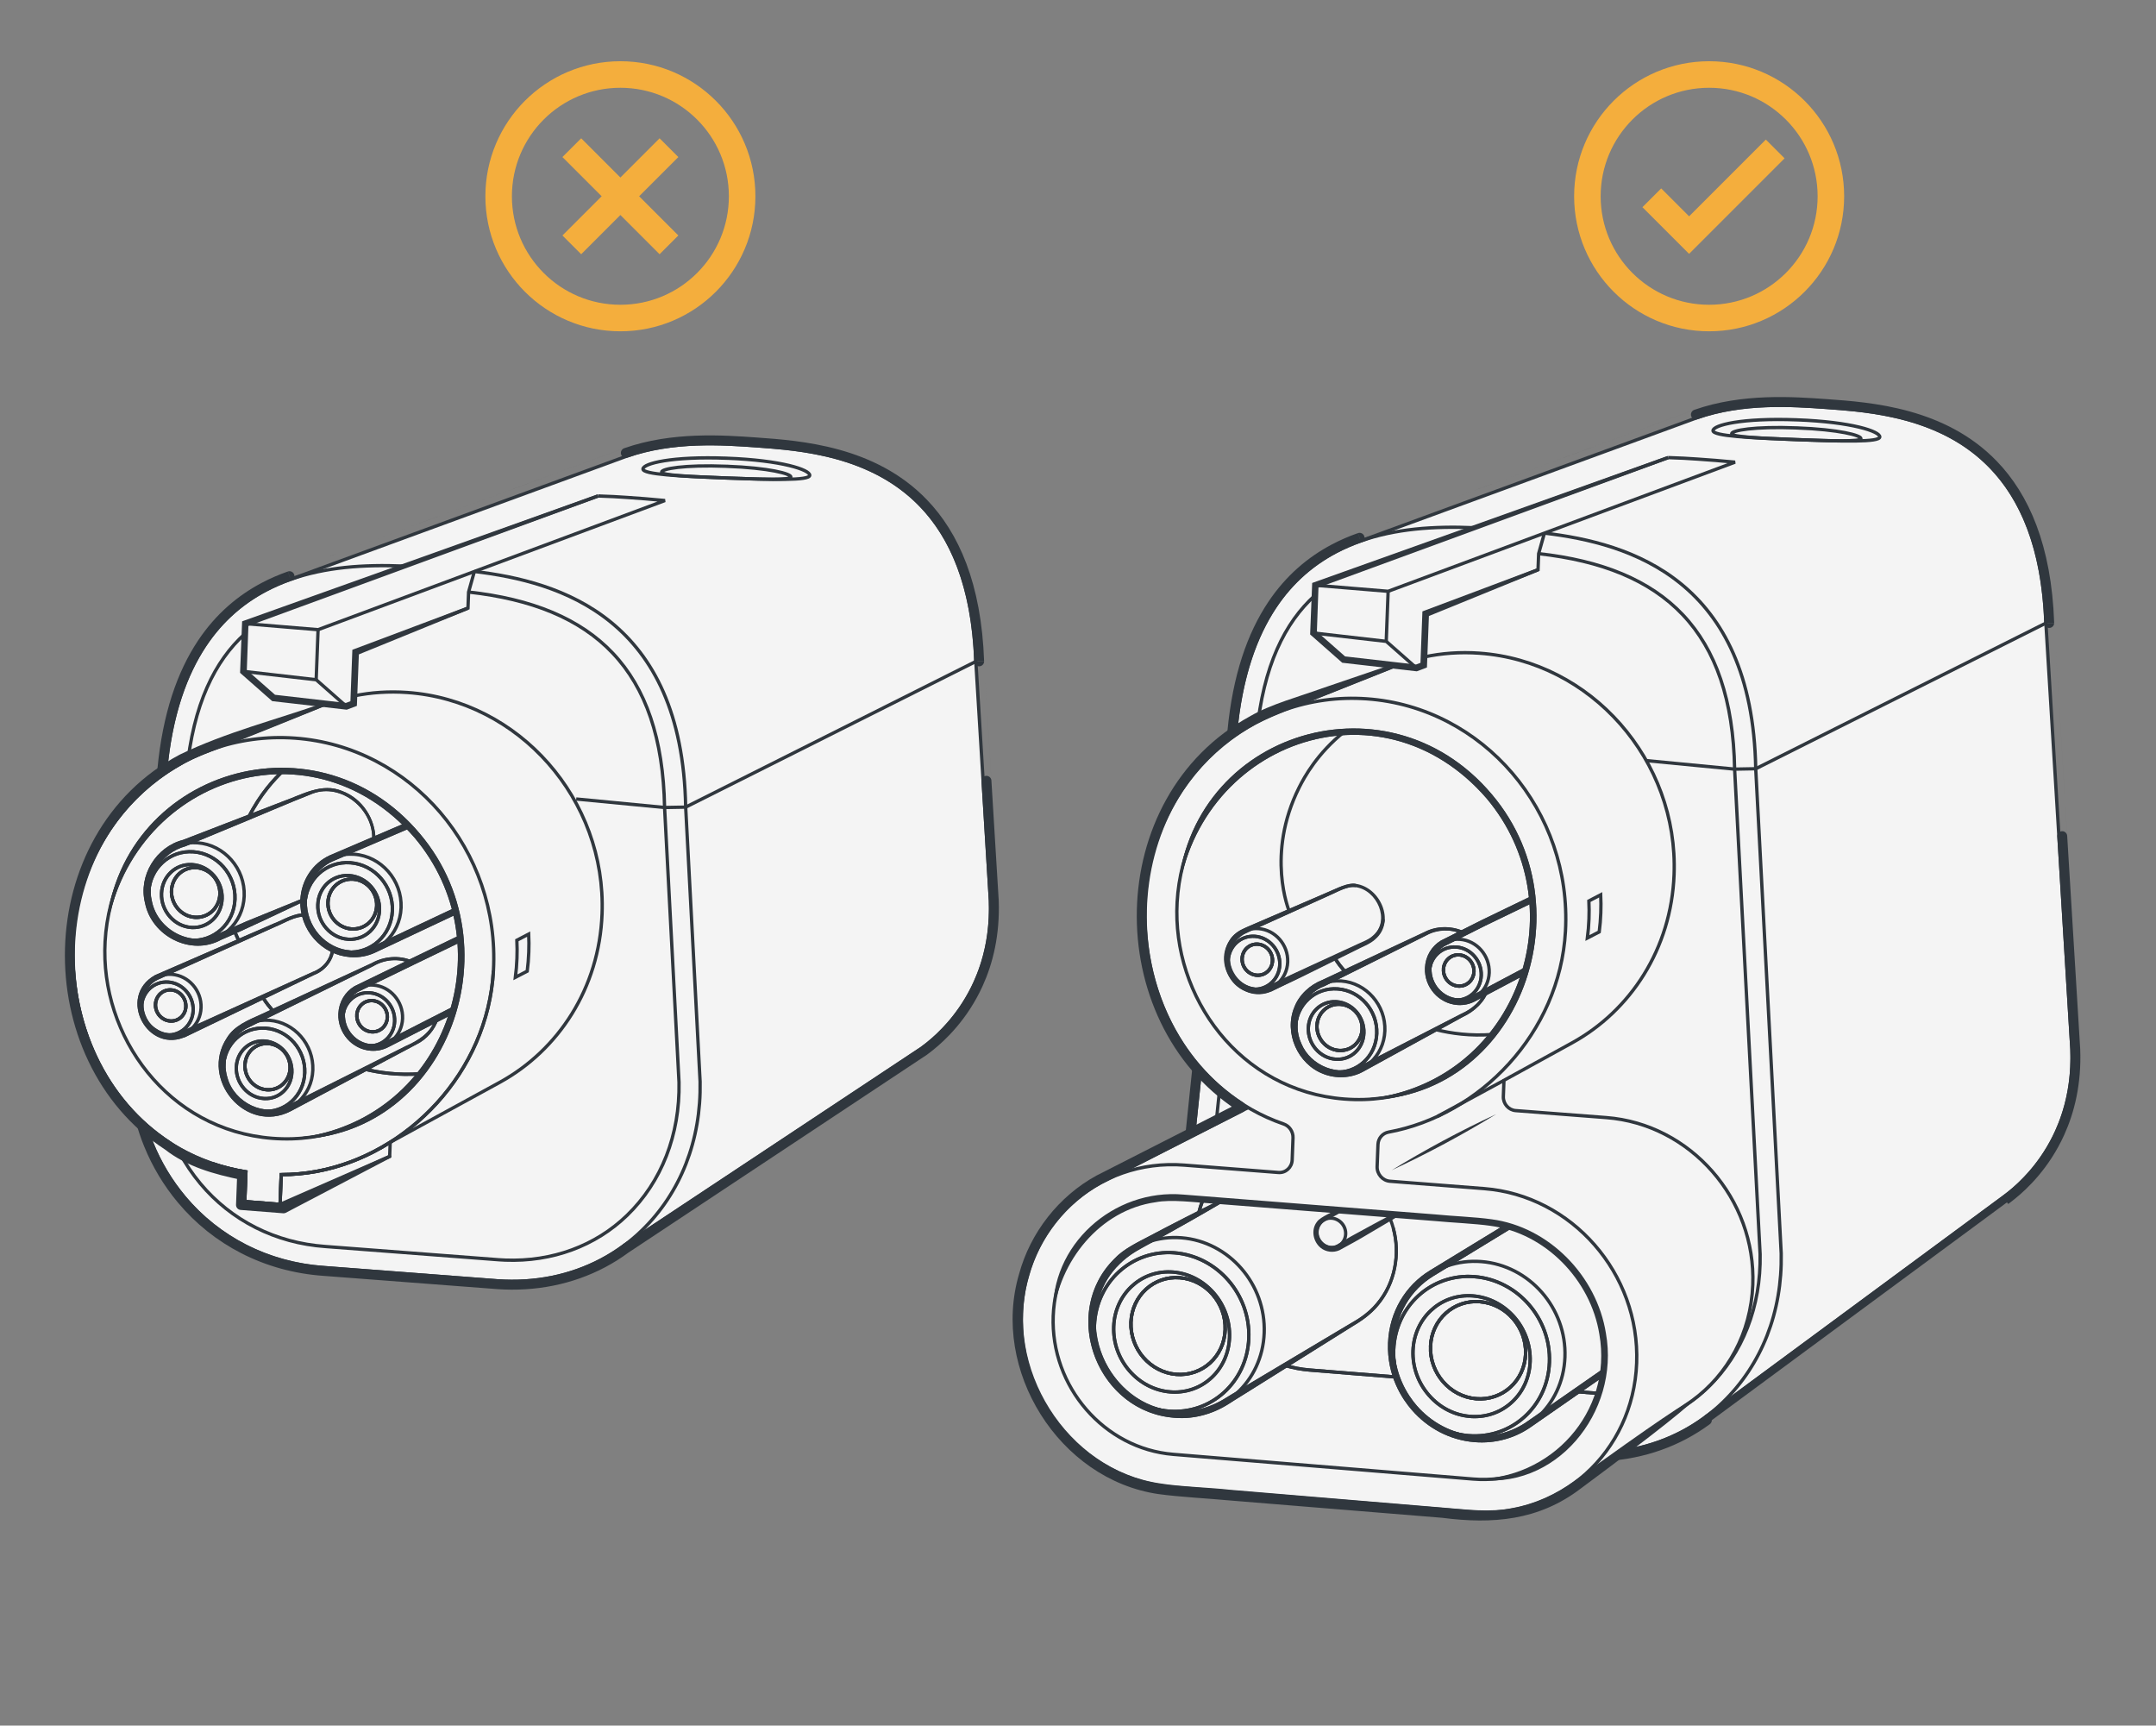 <?xml version="1.0" encoding="UTF-8"?><svg id="uuid-a311481b-071e-4823-8f2c-d4ee1d9db373" xmlns="http://www.w3.org/2000/svg" width="325" height="260.073" viewBox="0 0 325 260.073"><rect x="0" y="0" width="325" height="260.073" fill="#808080" stroke="none"/><circle cx="93.519" cy="29.58" r="18.352" style="fill:none; stroke:#f4ae3d; stroke-miterlimit:10; stroke-width:4px;"/><line x1="86.196" y1="22.257" x2="100.841" y2="36.902" style="fill:none; stroke:#f4ae3d; stroke-miterlimit:10; stroke-width:4px;"/><line x1="86.196" y1="36.902" x2="100.841" y2="22.257" style="fill:none; stroke:#f4ae3d; stroke-miterlimit:10; stroke-width:4px;"/><path d="m178.735,182.554c-.521,5.402.239,10.663,2.169,15.419,1.189,2.929,2.823,5.667,4.875,8.127,5.222,6.258,12.701,10.03,21.06,10.621l31.123,2.202c5.64.399,10.991-.698,15.616-3.139,1.19-.628,2.331-1.345,3.417-2.148l44.974-33.181c1.464-1.083,10.897-7.876,10.358-22.258l-3.925-64.291c-1.062-30.057-22.215-31.734-33.125-32.506-5.02-.355-12.535-.887-19.46,1.548l-50.709,18.579c-1.276.449-2.535.989-3.76,1.635-7.437,3.925-13.631,11.784-15.08,27.149l-7.534,72.242Z" style="fill:#f4f4f4; stroke-width:0px;"/><path d="m178.735,182.554c-.521,5.402.239,10.663,2.169,15.419,1.189,2.929,2.823,5.667,4.875,8.127,5.222,6.258,12.701,10.03,21.06,10.621l31.123,2.202c5.64.399,10.991-.698,15.616-3.139,1.19-.628,2.331-1.345,3.417-2.148l44.974-33.181c1.464-1.083,10.897-7.876,10.358-22.258l-3.925-64.291c-1.062-30.057-22.215-31.734-33.125-32.506-5.02-.355-12.535-.887-19.46,1.548l-50.709,18.579c-1.276.449-2.535.989-3.76,1.635-7.437,3.925-13.631,11.784-15.08,27.149l-7.534,72.242Z" style="fill:none; stroke:#30373e; stroke-linecap:round; stroke-linejoin:round; stroke-width:.5px;"/><path d="m178.238,182.506c-.528,5.48.242,10.822,2.204,15.655,1.208,2.977,2.869,5.759,4.954,8.259,2.616,3.135,5.79,5.657,9.354,7.481,3.669,1.878,7.749,3.014,12.055,3.319l31.123,2.202c5.728.405,11.173-.709,15.885-3.196,1.212-.639,2.375-1.37,3.481-2.187,0,0,44.974-33.181,44.974-33.182.016-.012.034-.025.052-.039.203-.15.529-.39.94-.723,1.73-1.397,4.972-4.416,7.205-9.324,1.51-3.318,2.554-7.491,2.362-12.605,0,0-3.925-64.291-3.925-64.278-.408-11.556-3.768-19.02-8.44-23.86-7.558-7.83-18.422-8.651-25.149-9.127-5.008-.354-12.624-.9-19.667,1.577,0,0-50.709,18.579-50.703,18.577-1.298.456-2.579,1.006-3.827,1.665-3.489,1.842-6.712,4.534-9.315,8.426-3.055,4.566-5.241,10.759-6.028,19.114,0,0-7.534,72.242-7.534,72.246Z" style="fill:none; stroke:#30373e; stroke-linecap:round; stroke-linejoin:round; stroke-width:1.5px;"/><path d="m256.995,213.637c.95-.702,1.857-1.471,2.717-2.304,5.846-5.659,8.968-13.624,8.791-22.427l-3.841-73.047c-.509-28.497-18.926-33.985-31.854-35.515" style="fill:none; stroke:#30373e; stroke-width:.5px;"/><path d="m222.183,79.534c-6.095-.257-11.841.154-17.074,1.994" style="fill:none; stroke:#30373e; stroke-width:.5px;"/><path d="m231.938,83.445c18.969,2.099,29.171,11.681,29.543,32.471l3.842,73.101c.146,7.89-2.631,15.003-7.824,20.031-4.774,4.623-11.296,7.021-18.363,6.753h-.001c-.314-.012-.632-.029-.948-.052l-31.123-2.203c-7.488-.529-14.18-3.898-18.842-9.486-4.825-5.784-7.07-13.294-6.324-21.154l7.539-72.297c.986-10.296,4.281-16.806,8.776-20.866" style="fill:none; stroke:#30373e; stroke-width:.5px;"/><path d="m270.872,63.274c8.337.317,12.522,1.754,12.491,2.578s-5.662.667-12.604.404-12.568-.535-12.537-1.359,4.314-1.939,12.65-1.622Z" style="fill:none; stroke:#30373e; stroke-width:.5px;"/><path d="m270.825,64.49c6.463.245,9.716,1.126,9.697,1.613s-4.383.356-9.764.151-9.743-.405-9.725-.892,3.329-1.118,9.792-.873Z" style="fill:none; stroke:#30373e; stroke-width:.5px;"/><path d="m214.661,99.018c2.659-.571,5.453-.78,8.329-.575,16.849,1.194,30.02,16.122,29.364,33.369-.426,11.207-6.585,20.517-15.371,25.358l-10.273,5.649-.093,2.443c-.041,1.086.796,2.04,1.852,2.119l13.659,1.053c12.691.977,22.584,12.256,22.092,25.199-.277,7.3-3.797,13.555-9.1,17.432l-17.874,12.515c-2.372,1.683-7.625,4.922-15.367,4.28l-45.219-3.737c-13.066-1.079-23.203-12.804-22.695-26.174.328-8.638,5.021-15.878,11.833-19.629.01-.009.02-.019.03-.018.209-.118.417-.237.635-.345l.118-.054,20.91-10.652c.198-.099.396-.199.594-.288-.285-.156-.559-.361-.832-.595-9.791-6.285-15.32-18.165-14.618-30.76.64-11.491,6.96-21.163,15.991-26.325,1.419-.934,4.173-1.992,4.587-2.156l17.184-6.819" style="fill:#f4f4f4; stroke:#30373e; stroke-width:.5px;"/><path d="m202.652,165.638c-15.736-1.221-26.014-15.379-25.212-29.667.854-15.232,13.538-26.738,28.331-25.666,14.817,1.074,26.21,14.387,25.352,29.694-.791,14.101-12.398,26.886-28.471,25.639Z" style="fill:#f4f4f4; stroke-width:0px;"/><path d="m223.538,184.095c10.491.826,18.707,10.209,18.3,20.937-.407,10.72-9.285,18.743-19.775,17.879l-45.216-3.722c-10.391-.855-18.492-10.209-18.087-20.848.405-10.646,9.164-18.626,19.556-17.808l45.222,3.561Z" style="fill:#f4f4f4; stroke-width:0px;"/><path d="m209.733,202.438c-.28,7.373,5.345,13.822,12.561,14.412,7.234.592,13.327-4.914,13.608-12.305.281-7.391-5.358-13.833-12.593-14.407-7.217-.572-13.296,4.926-13.576,12.299Zm5.909.476c.153-4.035,3.485-7.046,7.438-6.731,3.956.316,7.045,3.845,6.892,7.885-.154,4.049-3.492,7.06-7.448,6.738-3.953-.321-7.036-3.849-6.882-7.893Zm-51.019-4.109c-.279,7.343,5.29,13.762,12.455,14.348,7.174.587,13.209-4.899,13.489-12.259.28-7.36-5.304-13.773-12.478-14.342-7.165-.568-13.187,4.91-13.466,12.252Zm5.86.472c.153-4.018,3.449-7.019,7.377-6.705,3.923.313,6.979,3.826,6.826,7.849-.153,4.032-3.456,7.032-7.379,6.713-3.928-.319-6.977-3.831-6.824-7.857Zm24.613-44.959c-.146,3.854,2.793,7.21,6.569,7.5,3.771.29,6.945-2.6,7.092-6.459.147-3.859-2.79-7.223-6.561-7.508-3.776-.285-6.953,2.613-7.099,6.466Zm3.428.261c.073-1.919,1.654-3.361,3.538-3.218,1.877.142,3.341,1.816,3.268,3.736-.073,1.921-1.655,3.362-3.532,3.218-1.884-.144-3.347-1.817-3.274-3.737Zm16.777-8.656c-.098,2.59,1.872,4.849,4.416,5.042,2.537.192,4.67-1.757,4.768-4.349.099-2.6-1.874-4.859-4.411-5.05-2.544-.191-4.674,1.759-4.773,4.357Zm2.293.173c.049-1.295,1.115-2.274,2.391-2.178,1.268.095,2.254,1.229,2.205,2.525s-1.115,2.266-2.384,2.17c-1.276-.097-2.262-1.222-2.213-2.517Zm-32.633-1.798c-.098,2.583,1.861,4.835,4.39,5.026,2.523.191,4.66-1.752,4.758-4.336.099-2.593-1.879-4.846-4.402-5.035-2.53-.19-4.648,1.755-4.747,4.346Zm2.28.172c.049-1.292,1.117-2.267,2.378-2.172,1.261.095,2.25,1.226,2.2,2.518-.049,1.292-1.117,2.26-2.378,2.164s-2.249-1.218-2.2-2.509Zm-10.578,79.653l45.215,3.743c13.196,1.092,24.322-8.961,24.834-22.441.512-13.489-9.784-25.25-22.983-26.284l-14.215-1.113c-1.097-.086-1.965-1.08-1.922-2.209l.127-3.331c.035-.932.687-1.691,1.583-1.862,13.727-2.512,25.818-14.899,26.679-30.263,1.015-18.102-12.414-33.776-29.929-35.038-17.483-1.259-32.405,12.288-33.414,30.285-.845,15.068,7.247,29.111,20.853,33.788.868.29,1.456,1.162,1.421,2.092l-.126,3.327c-.043,1.128-.979,1.98-2.073,1.894l-14.207-1.112c-13.066-1.023-24.029,8.981-24.537,22.355-.508,13.366,9.63,25.086,22.693,26.167Zm25.991-58.485c-15.736-1.221-26.014-15.379-25.212-29.667.854-15.232,13.538-26.738,28.331-25.666,14.817,1.074,26.21,14.387,25.352,29.694-.791,14.101-12.398,26.886-28.471,25.639Zm20.887,18.457c10.491.826,18.707,10.209,18.3,20.937-.407,10.72-9.285,18.743-19.775,17.879l-45.216-3.722c-10.391-.855-18.492-10.209-18.087-20.848.405-10.646,9.164-18.626,19.556-17.808l45.222,3.561Z" style="fill:#f4f4f4; stroke-width:0px;"/><path d="m225.056,155.9c-3.417.276-6.37-.17-8.456-.685" style="fill:none; stroke:#30373e; stroke-width:.5px;"/><path d="m241.002,210.005c-.165-.009-.331-.02-.497-.033l-2.933-.237" style="fill:none; stroke:#30373e; stroke-width:.5px;"/><path d="m202.855,146.563c-.77-.919-1.021-1.191-1.664-2.2" style="fill:none; stroke:#30373e; stroke-width:.5px;"/><path d="m220.306,140.743c-1.676-.75-3.668-.65-5.272.227l-5.087,2.542-10.182,5.064c-3.483,1.28-5.141,5.41-3.578,8.742,1.372,3.289,5.592,5.056,8.793,3.334.005-.01.464.884.466.885,0,0-.014.007-.014.007l-.004.002-.464-.886c3.374-1.734,12.034-6.183,15.298-7.861,1.735-.758,3.166-2.039,3.731-3.866,0,0,.474.159.474.159-.611,1.909-2.199,3.367-3.96,4.17,0,0-5.024,2.76-5.024,2.76l-10.049,5.52-.464-.886.004-.002.014-.007.462.887c-1.808.977-4.034,1.069-5.938.332-3.893-1.452-6.008-6.221-4.401-10.065.707-1.883,2.406-3.408,4.219-4.106,0,0,10.295-4.845,10.295-4.845l5.152-2.413c1.756-.913,3.922-.92,5.725-.154l-.197.46h0Z" style="fill:#30373e; stroke-width:0px;"/><path d="m231.025,135.512l-1.679.812c-1.751.846-3.763,1.819-5.697,2.754l-6.179,3.098c-1.254.753-2.109,2.123-2.171,3.747-.049,1.295.419,2.507,1.217,3.42s1.927,1.525,3.199,1.622c.863.065,1.679-.117,2.384-.488l7.943-4.211" style="fill:none; stroke:#30373e; stroke-width:1px;"/><path d="m204.342,133.708c-1.191-.205-2.736.724-3.789,1.17,0,0-3.776,1.711-3.776,1.711-1.369.633-8.174,3.676-9.386,4.272-4.531,2.811-.602,9.976,4.174,7.493-0,0,.44-.237.44-.237l.239.432c.032.033-.651-.209-.647-.2,3.043-1.396,10.844-4.974,13.789-6.319,1.532-.543,2.756-1.854,2.867-3.509,0,0,.498.043.498.043-.143,1.804-1.514,3.332-3.136,3.951,0,0-4.528,2.248-4.528,2.248l-9.059,4.488-.421.209c-.005-.009-.232-.418-.236-.426-.002,0,.693.195.676.197-4.638,2.514-9.567-3.243-6.691-7.531.766-1.297,2.288-1.865,3.573-2.398,0,0,7.604-3.28,7.604-3.28l3.803-1.64c1.152-.464,2.755-1.378,4.047-1.171,0,0-.041.498-.041.498h0Z" style="fill:#30373e; stroke-width:0px;"/><path d="m210.499,207.541l-13.101-1.061c-1.265-.102-2.495-.337-3.677-.689" style="fill:none; stroke:#30373e; stroke-width:.5px;"/><path d="m184.314,181.216c-3.466,2.037-6.963,4.016-10.487,5.943-1.466.861-3.758,1.915-4.924,3.179-7.604,7.292-2.769,20.837,7.52,22.211,2.891.425,5.845-.237,8.296-1.837,0,0,2.584-1.551,2.584-1.551l10.356-6.173,5.178-3.086c1.729-1,3.441-2.009,4.685-3.594,2.537-3.039,3.331-7.356,2.273-11.155l.458-.125c1.095,3.94.265,8.407-2.356,11.587-1.259,1.623-3.064,2.701-4.776,3.752,0,0-5.108,3.2-5.108,3.2l-10.215,6.4-2.559,1.592c-2.591,1.734-5.868,2.481-8.962,2.037-11.273-1.473-16.423-16.072-8.132-24.045,1.238-1.343,3.589-2.435,5.189-3.293,3.552-1.881,7.133-3.709,10.744-5.481l.237.44h0Z" style="fill:#30373e; stroke-width:0px;"/><path d="m180.677,182.889c.18-.727.403-1.433.665-2.118" style="fill:none; stroke:#30373e; stroke-width:.5px;"/><path d="m241.307,137.582c-.037.97-.112,1.928-.235,2.865l-1.783.923c.123-.937.198-1.886.235-2.855.035-.921.031-1.824-.013-2.729l1.783-.932c.043.905.048,1.808.013,2.729Z" style="fill:none; stroke:#30373e; stroke-width:.5px;"/><path d="m227.423,184.812l-11.634,7.099c-3.498,2.135-5.883,5.973-6.057,10.527-.183,4.815,2.112,8.193,3.469,9.75,2.273,2.608,5.484,4.368,9.092,4.663,3.071.251,5.936-.596,8.238-2.22l11.151-7.754" style="fill:none; stroke:#30373e; stroke-width:1px;"/><path d="m210.09,203.442c-.126,3.307,1.073,6.407,3.112,8.746,2.039,2.339,4.919,3.918,8.155,4.183,6.489.531,11.955-4.408,12.207-11.038.252-6.63-4.806-12.408-11.296-12.923-6.474-.513-11.927,4.419-12.178,11.033Z" style="fill:none; stroke:#30373e; stroke-width:.5px;"/><path d="m221.595,213.469c-2.37-.193-4.572-1.328-6.199-3.195-1.638-1.88-2.49-4.267-2.397-6.722.183-4.811,3.994-8.441,8.676-8.263.12.005.241.012.363.021,4.944.393,8.81,4.838,8.618,9.911-.089,2.348-1.041,4.493-2.679,6.037-1.618,1.526-3.747,2.319-5.996,2.234,0,0-.257-.013-.386-.023Z" style="fill:none; stroke:#30373e; stroke-width:.5px;"/><path d="m215.641,202.914c.153-4.035,3.485-7.046,7.438-6.731,3.956.316,7.045,3.845,6.892,7.885-.154,4.049-3.492,7.06-7.448,6.738-1.976-.161-3.735-1.123-4.981-2.55s-1.978-3.32-1.901-5.342Z" style="fill:none; stroke:#30373e; stroke-width:.5px;"/><path d="m164.976,199.805c-.125,3.293,1.061,6.38,3.082,8.708,2.021,2.329,4.877,3.9,8.09,4.163,6.435.526,11.849-4.394,12.1-10.996.251-6.602-4.758-12.354-11.193-12.865-6.428-.51-11.829,4.404-12.079,10.991Z" style="fill:none; stroke:#30373e; stroke-width:.5px;"/><path d="m176.386,209.775c-2.346-.193-4.523-1.318-6.13-3.169-1.622-1.87-2.465-4.246-2.372-6.69.182-4.786,3.952-8.396,8.583-8.22.118.004.238.011.359.02,4.886.388,8.706,4.808,8.514,9.853-.089,2.338-1.031,4.473-2.654,6.011-1.597,1.515-3.701,2.303-5.921,2.218,0,0-.253-.012-.379-.023Z" style="fill:none; stroke:#30373e; stroke-width:.5px;"/><path d="m170.482,199.277c.153-4.018,3.449-7.019,7.377-6.705,3.923.313,6.979,3.826,6.826,7.849-.153,4.032-3.456,7.032-7.379,6.713-1.964-.16-3.708-1.117-4.942-2.538s-1.958-3.306-1.882-5.319Z" style="fill:none; stroke:#30373e; stroke-width:.5px;"/><path d="m195.281,154.842c-.066,1.728.561,3.345,1.627,4.563,1.066,1.217,2.572,2.035,4.266,2.165,3.382.26,6.23-2.332,6.361-5.794.132-3.461-2.503-6.479-5.885-6.735-3.388-.256-6.237,2.344-6.368,5.801Z" style="fill:none; stroke:#30373e; stroke-width:.5px;"/><path d="m201.322,159.635c-1.13-.086-2.179-.622-2.955-1.509-.784-.896-1.192-2.036-1.148-3.21.087-2.299,1.9-4.033,4.125-3.949l.158.01c2.349.177,4.185,2.297,4.093,4.726-.043,1.121-.496,2.145-1.275,2.881-.766.724-1.773,1.101-2.836,1.06l-.162-.009Z" style="fill:none; stroke:#30373e; stroke-width:.5px;"/><path d="m198.522,154.579c.073-1.919,1.654-3.361,3.538-3.218,1.877.142,3.341,1.816,3.268,3.736-.073,1.921-1.655,3.362-3.532,3.218-.942-.072-1.779-.526-2.371-1.203-.592-.676-.939-1.574-.903-2.534Z" style="fill:none; stroke:#30373e; stroke-width:.5px;"/><path d="m215.482,146.436c-.042,1.101.356,2.131,1.034,2.907s1.638,1.297,2.719,1.379c2.156.164,3.969-1.493,4.053-3.697.084-2.21-1.593-4.13-3.75-4.292-2.162-.162-3.973,1.495-4.057,3.703Z" style="fill:none; stroke:#30373e; stroke-width:.5px;"/><path d="m217.592,146.096c.049-1.295,1.115-2.274,2.391-2.178,1.268.095,2.254,1.229,2.205,2.525s-1.115,2.266-2.384,2.17c-.638-.048-1.204-.354-1.603-.809-.4-.455-.634-1.06-.609-1.708Z" style="fill:none; stroke:#30373e; stroke-width:.5px;"/><path d="m185.14,144.809c-.042,1.098.354,2.125,1.028,2.898.675.773,1.628,1.293,2.704,1.374,2.144.163,3.961-1.489,4.044-3.686.084-2.204-1.597-4.119-3.742-4.28-2.15-.161-3.951,1.492-4.035,3.694Z" style="fill:none; stroke:#30373e; stroke-width:.5px;"/><path d="m187.238,144.47c.049-1.292,1.117-2.267,2.378-2.172,1.261.095,2.25,1.226,2.2,2.518-.049,1.292-1.117,2.26-2.378,2.164-.63-.048-1.193-.352-1.591-.806s-.633-1.058-.609-1.703Z" style="fill:none; stroke:#30373e; stroke-width:.5px;"/><line x1="226.71" y1="162.823" x2="216.716" y2="168.238" style="fill:none; stroke:#30373e; stroke-width:.5px;"/><path d="m177.439,135.97c.683-25.224,31.345-35.364,47.445-16.251,15.44,18.228,2.756,48.528-22.233,45.918.681.006,2.354-.034,3.008-.038.962-.152,2.024-.193,2.973-.367,20.65-3.969,28.843-28.955,15.485-44.872-16.128-18.685-44.194-8.316-46.678,15.609h0Z" style="fill:#30373e; stroke-width:0px;"/><path d="m210.415,100.581l-10.713,4.267c-3.107,1.275-7.653,2.862-10.52,4.406-21.212,11.418-21.661,44.012-1.771,56.903.55.335.656,1.072.053,1.405-1.452.75-20.514,10.444-21.464,10.934-5.304,2.922-9.313,8.056-10.892,13.904-4.013,13.568,5.696,29.159,19.772,31.168,2.946.494,7.554.615,10.605.966,0-0,10.677.893,10.677.893l21.354,1.787c3.513.281,6.999.771,10.47.07,3.407-.61,6.609-2.09,9.421-4.145,23.212-16.873,24.019-15.943.872,1.208-6.314,4.82-13.267,5.391-20.889,4.403,0,0-21.358-1.743-21.358-1.743l-10.679-.872c-3.2-.302-7.552-.521-10.733-.96-15.013-2.197-25.289-18.723-20.997-33.187,1.697-6.234,5.988-11.709,11.662-14.815.3-.159,20.345-10.352,21.498-10.948 0,0-.13,1.252-.13,1.252l-.206-.171c-20.523-13.438-20.341-47.163,1.976-59.351,3.061-1.801,7.558-3.013,10.853-4.215,0,0,10.929-3.724,10.929-3.724.157-.054.328.03.381.187.052.152-.026.317-.173.376h0Z" style="fill:#30373e; stroke-width:0px;"/><path d="m209.733,202.438c-.28,7.373,5.345,13.822,12.561,14.412,7.234.592,13.327-4.914,13.608-12.305.281-7.391-5.358-13.833-12.593-14.407-7.217-.572-13.296,4.926-13.576,12.299Zm5.909.476c.153-4.035,3.485-7.046,7.438-6.731,3.956.316,7.045,3.845,6.892,7.885-.154,4.049-3.492,7.06-7.448,6.738-3.953-.321-7.036-3.849-6.882-7.893Zm-51.019-4.109c-.279,7.343,5.29,13.762,12.455,14.348,7.174.587,13.209-4.899,13.489-12.259.28-7.36-5.304-13.773-12.478-14.342-7.165-.568-13.187,4.91-13.466,12.252Zm5.86.472c.153-4.018,3.449-7.019,7.377-6.705,3.923.313,6.979,3.826,6.826,7.849-.153,4.032-3.456,7.032-7.379,6.713-3.928-.319-6.977-3.831-6.824-7.857Zm24.613-44.959c-.146,3.854,2.793,7.21,6.569,7.5,3.771.29,6.945-2.6,7.092-6.459.147-3.859-2.79-7.223-6.561-7.508-3.776-.285-6.953,2.613-7.099,6.466Zm3.428.261c.073-1.919,1.654-3.361,3.538-3.218,1.877.142,3.341,1.816,3.268,3.736-.073,1.921-1.655,3.362-3.532,3.218-1.884-.144-3.347-1.817-3.274-3.737Zm16.777-8.656c-.098,2.59,1.872,4.849,4.416,5.042,2.537.192,4.67-1.757,4.768-4.349.099-2.6-1.874-4.859-4.411-5.05-2.544-.191-4.674,1.759-4.773,4.357Zm2.293.173c.049-1.295,1.115-2.274,2.391-2.178,1.268.095,2.254,1.229,2.205,2.525s-1.115,2.266-2.384,2.17c-1.276-.097-2.262-1.222-2.213-2.517Zm-32.633-1.798c-.098,2.583,1.861,4.835,4.39,5.026,2.523.191,4.66-1.752,4.758-4.336.099-2.593-1.879-4.846-4.402-5.035-2.53-.19-4.648,1.755-4.747,4.346Zm2.28.172c.049-1.292,1.117-2.267,2.378-2.172,1.261.095,2.25,1.226,2.2,2.518-.049,1.292-1.117,2.26-2.378,2.164s-2.249-1.218-2.2-2.509Zm-10.578,79.653l45.215,3.743c13.196,1.092,24.322-8.961,24.834-22.441.512-13.489-9.784-25.25-22.983-26.284l-14.215-1.113c-1.097-.086-1.965-1.08-1.922-2.209l.127-3.331c.035-.932.687-1.691,1.583-1.862,13.727-2.512,25.818-14.899,26.679-30.263,1.015-18.102-12.414-33.776-29.929-35.038-17.483-1.259-32.405,12.288-33.414,30.285-.845,15.068,7.247,29.111,20.853,33.788.868.29,1.456,1.162,1.421,2.092l-.126,3.327c-.043,1.128-.979,1.98-2.073,1.894l-14.207-1.112c-13.066-1.023-24.029,8.981-24.537,22.355-.508,13.366,9.63,25.086,22.693,26.167Zm25.991-58.485c-15.736-1.221-26.014-15.379-25.212-29.667.854-15.232,13.538-26.738,28.331-25.666,14.817,1.074,26.21,14.387,25.352,29.694-.791,14.101-12.398,26.886-28.471,25.639Zm20.887,18.457c10.491.826,18.707,10.209,18.3,20.937-.407,10.72-9.285,18.743-19.775,17.879l-45.216-3.722c-10.391-.855-18.492-10.209-18.087-20.848.405-10.646,9.164-18.626,19.556-17.808l45.222,3.561Z" style="fill:none; stroke:#30373e; stroke-width:.5px;"/><path d="m241.002,210.005c-.165-.009-.331-.02-.497-.033l-2.933-.237" style="fill:none; stroke:#30373e; stroke-width:.5px;"/><path d="m202.855,146.563c-.77-.919-1.021-1.191-1.664-2.2" style="fill:none; stroke:#30373e; stroke-width:.5px;"/><path d="m220.306,140.743c-1.67-.749-3.673-.687-5.286.199l-5.083,2.55-10.173,5.082c-3.481,1.283-5.141,5.41-3.577,8.743,1.372,3.289,5.592,5.056,8.793,3.334.005-.01.464.884.466.885,0,0-.014.007-.014.007l-.004.002-.464-.886c3.373-1.736,12.031-6.189,15.294-7.868,1.737-.754,3.171-2.029,3.735-3.859,0,0,.474.159.474.159-.612,1.907-2.197,3.37-3.956,4.177,0,0-5.026,2.758-5.026,2.758l-10.052,5.515-.464-.886.004-.002.014-.007.462.887c-1.808.977-4.034,1.069-5.938.332-3.893-1.452-6.008-6.221-4.401-10.065.707-1.882,2.406-3.41,4.22-4.105,0,0,10.304-4.827,10.304-4.827l5.156-2.404c1.747-.905,3.902-.95,5.712-.182l-.197.46h0Z" style="fill:#30373e; stroke-width:0px;"/><path d="m231.025,135.512l-1.679.812c-1.751.846-3.763,1.819-5.697,2.754l-6.179,3.098c-1.254.753-2.109,2.123-2.171,3.747-.049,1.295.419,2.507,1.217,3.42s1.927,1.525,3.199,1.622c.863.065,1.679-.117,2.384-.488l7.943-4.211" style="fill:none; stroke:#30373e; stroke-width:1px;"/><path d="m194.337,137.33c-.016-.067-3.557-8.545,1.5-18.65.782-1.563,2.733-5.141,6.821-8.417" style="fill:none; stroke:#30373e; stroke-width:.5px;"/><path d="m204.342,133.708c-1.192-.203-2.737.721-3.791,1.167,0,0-3.778,1.708-3.778,1.708l-7.556,3.417c-2.67.891-4.499,2.851-3.644,5.784.747,2.667,4.142,4.017,6.414,2.36.007.007.235.422.241.428,0,0-.619-.198-.619-.198,2.045-1.006,4.1-1.994,6.178-2.931l6.213-2.858c.824-.429,2.268-.903,2.926-1.539,2.742-2.263.634-6.933-2.584-7.338h0Zm.041-.498c3.68.499,5.992,5.663,2.978,8.308-.761.755-2.134,1.226-3.048,1.728,0,0-6.13,3.028-6.13,3.028-2.169,1.092-4.367,2.127-6.572,3.143l-.211-.387c-.039-.023.648.179.639.176-1.348.75-3.033.772-4.407.136-3.676-1.538-4.215-7.211-.634-9.162,1.294-.622,8.099-3.513,9.538-4.151,0,0,3.801-1.644,3.801-1.644,1.153-.466,2.752-1.382,4.046-1.175h0Z" style="fill:#30373e; stroke-width:0px;"/><path d="m198.486,185.821c.048,1.228,1.06,2.224,2.266,2.223,1.203-.002,2.146-1.002,2.097-2.231-.048-1.233-1.069-2.229-2.272-2.226-1.206.003-2.14,1.003-2.091,2.235Z" style="fill:none; stroke:#30373e; stroke-width:.5px;"/><path d="m202.196,182.701l-2.205,1.222c-.721.319-1.139.914-1.206,1.627-.143,1.408,1.402,2.72,2.736,2.032,0,0,2.13-1.239,2.13-1.239,1.485-.839,5.096-2.758,6.643-3.594,0,0,.357.634.357.634l-4.319,2.555c-1.452.875-2.854,1.641-4.417,2.487-.932.415-2.048.285-2.839-.358-1.148-.938-1.496-2.746-.542-3.944.492-.732,2.574-1.545,3.34-2.02,0,0,.323.599.323.599h0Z" style="fill:#30373e; stroke-width:0px;"/><path d="m210.499,207.541l-13.101-1.061c-1.265-.102-2.495-.337-3.677-.689" style="fill:none; stroke:#30373e; stroke-width:.5px;"/><path d="m184.314,181.216c-3.521,2.069-7.074,4.076-10.653,6.033-3.575,1.683-6.834,4.31-7.922,8.261-2.513,7.648,3.311,16.592,11.405,17.12,3.013.299,5.856-.706,8.344-2.383,0,0,2.625-1.576,2.625-1.576l10.519-6.269,5.259-3.135c1.79-.963,3.307-2.318,4.399-4.006,2.215-3.355,2.536-7.809,1.026-11.518l.451-.181c1.561,3.856,1.204,8.455-1.074,11.961-1.111,1.761-2.748,3.18-4.527,4.193l-5.188,3.25-10.375,6.502-2.599,1.617c-2.561,1.795-5.77,2.904-8.944,2.595-11.57-.833-17.383-15.625-9.123-23.918,1.451-1.529,3.397-2.464,5.229-3.416,3.608-1.91,7.244-3.77,10.911-5.569l.237.44h0Z" style="fill:#30373e; stroke-width:0px;"/><path d="m180.677,182.889c.18-.727.403-1.433.665-2.118" style="fill:none; stroke:#30373e; stroke-width:.5px;"/><path d="m227.423,184.812l-11.634,7.099c-3.498,2.135-5.883,5.973-6.057,10.527-.183,4.815,2.112,8.193,3.469,9.75,2.273,2.608,5.484,4.368,9.092,4.663,3.071.251,5.936-.596,8.238-2.22l11.151-7.754" style="fill:none; stroke:#30373e; stroke-width:1px;"/><path d="m210.09,203.442c-.126,3.307,1.073,6.407,3.112,8.746,2.039,2.339,4.919,3.918,8.155,4.183,6.489.531,11.955-4.408,12.207-11.038.252-6.63-4.806-12.408-11.296-12.923-6.474-.513-11.927,4.419-12.178,11.033Z" style="fill:none; stroke:#30373e; stroke-width:.5px;"/><path d="m221.595,213.469c-2.37-.193-4.572-1.328-6.199-3.195-1.638-1.88-2.49-4.267-2.397-6.722.183-4.811,3.994-8.441,8.676-8.263.12.005.241.012.363.021,4.944.393,8.81,4.838,8.618,9.911-.089,2.348-1.041,4.493-2.679,6.037-1.618,1.526-3.747,2.319-5.996,2.234,0,0-.257-.013-.386-.023Z" style="fill:none; stroke:#30373e; stroke-width:.5px;"/><path d="m215.641,202.914c.153-4.035,3.485-7.046,7.438-6.731,3.956.316,7.045,3.845,6.892,7.885-.154,4.049-3.492,7.06-7.448,6.738-1.976-.161-3.735-1.123-4.981-2.55s-1.978-3.32-1.901-5.342Z" style="fill:none; stroke:#30373e; stroke-width:.5px;"/><path d="m164.976,199.805c-.125,3.293,1.061,6.38,3.082,8.708,2.021,2.329,4.877,3.9,8.09,4.163,6.435.526,11.849-4.394,12.1-10.996.251-6.602-4.758-12.354-11.193-12.865-6.428-.51-11.829,4.404-12.079,10.991Z" style="fill:none; stroke:#30373e; stroke-width:.5px;"/><path d="m176.386,209.775c-2.346-.193-4.523-1.318-6.13-3.169-1.622-1.87-2.465-4.246-2.372-6.69.182-4.786,3.952-8.396,8.583-8.22.118.004.238.011.359.02,4.886.388,8.706,4.808,8.514,9.853-.089,2.338-1.031,4.473-2.654,6.011-1.597,1.515-3.701,2.303-5.921,2.218,0,0-.253-.012-.379-.023Z" style="fill:none; stroke:#30373e; stroke-width:.5px;"/><path d="m170.482,199.277c.153-4.018,3.449-7.019,7.377-6.705,3.923.313,6.979,3.826,6.826,7.849-.153,4.032-3.456,7.032-7.379,6.713-1.964-.16-3.708-1.117-4.942-2.538s-1.958-3.306-1.882-5.319Z" style="fill:none; stroke:#30373e; stroke-width:.5px;"/><path d="m195.281,154.842c-.066,1.728.561,3.345,1.627,4.563,1.066,1.217,2.572,2.035,4.266,2.165,3.382.26,6.23-2.332,6.361-5.794.132-3.461-2.503-6.479-5.885-6.735-3.388-.256-6.237,2.344-6.368,5.801Z" style="fill:none; stroke:#30373e; stroke-width:.5px;"/><path d="m201.322,159.635c-1.13-.086-2.179-.622-2.955-1.509-.784-.896-1.192-2.036-1.148-3.21.087-2.299,1.9-4.033,4.125-3.949l.158.01c2.349.177,4.185,2.297,4.093,4.726-.043,1.121-.496,2.145-1.275,2.881-.766.724-1.773,1.101-2.836,1.06l-.162-.009Z" style="fill:none; stroke:#30373e; stroke-width:.5px;"/><path d="m198.522,154.579c.073-1.919,1.654-3.361,3.538-3.218,1.877.142,3.341,1.816,3.268,3.736-.073,1.921-1.655,3.362-3.532,3.218-.942-.072-1.779-.526-2.371-1.203-.592-.676-.939-1.574-.903-2.534Z" style="fill:none; stroke:#30373e; stroke-width:.5px;"/><path d="m215.482,146.436c-.042,1.101.356,2.131,1.034,2.907s1.638,1.297,2.719,1.379c2.156.164,3.969-1.493,4.053-3.697.084-2.21-1.593-4.13-3.75-4.292-2.162-.162-3.973,1.495-4.057,3.703Z" style="fill:none; stroke:#30373e; stroke-width:.5px;"/><path d="m217.592,146.096c.049-1.295,1.115-2.274,2.391-2.178,1.268.095,2.254,1.229,2.205,2.525s-1.115,2.266-2.384,2.17c-.638-.048-1.204-.354-1.603-.809-.4-.455-.634-1.06-.609-1.708Z" style="fill:none; stroke:#30373e; stroke-width:.5px;"/><path d="m185.14,144.809c-.042,1.098.354,2.125,1.028,2.898.675.773,1.628,1.293,2.704,1.374,2.144.163,3.961-1.489,4.044-3.686.084-2.204-1.597-4.119-3.742-4.28-2.15-.161-3.951,1.492-4.035,3.694Z" style="fill:none; stroke:#30373e; stroke-width:.5px;"/><path d="m187.238,144.47c.049-1.292,1.117-2.267,2.378-2.172,1.261.095,2.25,1.226,2.2,2.518-.049,1.292-1.117,2.26-2.378,2.164-.63-.048-1.193-.352-1.591-.806s-.633-1.058-.609-1.703Z" style="fill:none; stroke:#30373e; stroke-width:.5px;"/><path d="m177.439,135.97c.683-25.224,31.345-35.364,47.445-16.251,15.44,18.228,2.756,48.528-22.233,45.918.681.006,2.354-.034,3.008-.038.962-.152,2.024-.193,2.973-.367,20.65-3.969,28.843-28.955,15.485-44.872-16.128-18.685-44.194-8.316-46.678,15.609h0Z" style="fill:#30373e; stroke-width:0px;"/><path d="m198.274,88.207l10.976.91,52.29-19.465c-2.053-.207-3.964-.342-5.664-.463-1.784-.126-2.252-.141-4.426-.223" style="fill:none; stroke:#30373e; stroke-width:.5px;"/><polyline points="198.001 95.402 208.964 96.66 213.511 100.667" style="fill:none; stroke:#30373e; stroke-width:.5px;"/><polyline points="251.45 68.967 198.274 88.207 198.001 95.402 202.548 99.408 213.511 100.667 214.614 100.249 214.908 92.499 231.846 85.868 231.938 83.445 232.809 80.348" style="fill:none; stroke:#30373e; stroke-width:.5px;"/><path d="m251.535,69.202l-53.096,19.462.32-.438-.259,7.195-.169-.394,4.547,4.006-.273-.122,10.962,1.258-.234.029,1.103-.418-.322.449.291-7.75.013-.334.307-.115,17.03-6.396.182.466-16.846,6.867.319-.449-.297,7.749-.013.331c-.288.108-1.229.466-1.526.578l-.121-.014-10.962-1.259-.156-.018-.118-.104-4.547-4.006-.179-.157.009-.237.288-7.193.013-.329.307-.11,53.256-19.019.17.47h0Z" style="fill:#30373e; stroke-width:0px;"/><line x1="209.25" y1="89.118" x2="208.964" y2="96.66" style="fill:none; stroke:#30373e; stroke-width:.5px;"/><path d="m158.76,198.341c-.543-10.668,9.073-19.238,19.633-18.303,1.592.116,35.463,2.799,37.975,2.99,2.5.255,5.985.378,8.465.731,8.715,1.149,15.878,8.579,17.246,17.183,2.155,11.89-7.615,24.013-20.016,21.968,11.729.158,21.077-10.097,19.029-21.807-1.301-8.178-8.115-15.265-16.402-16.354-2.346-.339-5.979-.488-8.4-.724,0,0-33.756-2.658-33.756-2.658-2.374-.144-5.978-.635-8.325-.177-8.424,1.183-14.569,8.902-15.449,17.151h0Z" style="fill:#30373e; stroke-width:0px;"/><line x1="264.663" y1="115.859" x2="308.402" y2="93.906" style="fill:none; stroke:#30373e; stroke-width:.5px;"/><line x1="264.663" y1="115.859" x2="261.481" y2="115.916" style="fill:none; stroke:#30373e; stroke-width:.5px;"/><line x1="261.481" y1="115.916" x2="248.162" y2="114.633" style="fill:none; stroke:#30373e; stroke-width:.5px;"/><path d="m209.77,176.373c5.094-3.112,10.348-5.933,15.761-8.45-5.092,3.115-10.35,5.93-15.761,8.45h0Z" style="fill:#30373e; stroke-width:0px;"/><path d="m20.714,156.872c-.521,5.402.239,10.663,2.169,15.419,1.189,2.929,2.823,5.667,4.875,8.127,5.222,6.258,12.701,10.03,21.06,10.621l26.176,1.999c5.64.399,10.991-.698,15.616-3.139,1.19-.628,2.331-1.345,3.417-2.148l44.914-29.763c1.464-1.083,10.897-7.876,10.358-22.258l-2.2-36.04c-1.062-30.057-22.215-31.734-33.125-32.506-5.02-.355-12.535-.887-19.46,1.548l-50.709,18.579c-1.276.449-2.535.989-3.76,1.635-7.437,3.925-13.631,11.784-15.08,27.149l-4.252,40.776Z" style="fill:#f4f4f4; stroke-width:0px;"/><path d="m20.714,156.872c-.521,5.402.239,10.663,2.169,15.419,1.189,2.929,2.823,5.667,4.875,8.127,5.222,6.258,12.701,10.03,21.06,10.621l26.176,1.999c5.64.399,10.991-.698,15.616-3.139,1.19-.628,2.331-1.345,3.417-2.148l44.914-29.763c1.464-1.083,10.897-7.876,10.358-22.258l-2.2-36.04c-1.062-30.057-22.215-31.734-33.125-32.506-5.02-.355-12.535-.887-19.46,1.548l-50.709,18.579c-1.276.449-2.535.989-3.76,1.635-7.437,3.925-13.631,11.784-15.08,27.149l-4.252,40.776Z" style="fill:none; stroke:#30373e; stroke-linecap:round; stroke-linejoin:round; stroke-width:.5px;"/><path d="m20.216,156.824c-.528,5.48.242,10.822,2.204,15.655,1.208,2.977,2.869,5.759,4.954,8.259,2.616,3.135,5.79,5.657,9.354,7.481,3.669,1.878,7.749,3.014,12.052,3.318,0,0,26.176,1.999,26.179,1.999,5.728.405,11.173-.709,15.885-3.196,1.212-.639,2.375-1.37,3.46-2.173,0,0,44.914-29.763,44.935-29.778.016-.012.034-.025.052-.039.203-.15.529-.39.94-.723,1.73-1.397,4.972-4.416,7.205-9.324,1.51-3.318,2.554-7.491,2.362-12.605,0,0-2.2-36.04-2.2-36.027-.408-11.556-3.768-19.02-8.44-23.86-7.558-7.83-18.422-8.651-25.149-9.127-5.008-.354-12.624-.9-19.667,1.577,0,0-50.709,18.579-50.703,18.577-1.298.456-2.579,1.006-3.827,1.665-3.489,1.842-6.712,4.534-9.315,8.426-3.055,4.566-5.241,10.759-6.028,19.114,0,0-4.252,40.776-4.253,40.78Z" style="fill:none; stroke:#30373e; stroke-linecap:round; stroke-linejoin:round; stroke-width:1.5px;"/><path d="m94.027,187.751c.95-.702,1.857-1.471,2.717-2.304,5.846-5.659,8.968-13.624,8.791-22.427l-2.176-41.378c-.509-28.497-18.926-33.985-31.854-35.515" style="fill:none; stroke:#30373e; stroke-width:.5px;"/><path d="m60.88,85.317c-6.095-.257-11.841.154-17.074,1.994" style="fill:none; stroke:#30373e; stroke-width:.5px;"/><path d="m70.636,89.228c18.969,2.099,29.171,11.681,29.543,32.471l2.177,41.432c.146,7.89-2.631,15.003-7.824,20.031-4.774,4.623-11.296,7.021-18.363,6.753h-.001c-.314-.012-.632-.029-.948-.052l-26.176-1.999c-7.488-.529-14.18-3.898-18.842-9.486-4.825-5.784-7.07-13.294-6.324-21.154l4.258-40.831c.986-10.296,4.281-16.806,8.776-20.866" style="fill:none; stroke:#30373e; stroke-width:.5px;"/><path d="m109.569,69.058c8.337.317,12.522,1.754,12.491,2.578s-5.662.667-12.604.404-12.568-.535-12.537-1.359,4.314-1.939,12.65-1.622Z" style="fill:none; stroke:#30373e; stroke-width:.5px;"/><path d="m109.522,70.274c6.463.245,9.716,1.126,9.697,1.613s-4.383.356-9.764.151-9.743-.405-9.725-.892,3.329-1.118,9.792-.873Z" style="fill:none; stroke:#30373e; stroke-width:.5px;"/><path d="m36.971,93.991l10.976.91,52.29-19.465c-2.053-.207-3.964-.342-5.664-.463-1.784-.126-2.252-.141-4.426-.223" style="fill:none; stroke:#30373e; stroke-width:.5px;"/><polyline points="36.698 101.186 47.661 102.444 52.208 106.451" style="fill:none; stroke:#30373e; stroke-width:.5px;"/><polyline points="90.147 74.751 36.971 93.991 36.698 101.186 41.245 105.192 52.208 106.451 53.311 106.033 53.605 98.283 70.543 91.652 70.636 89.229 71.506 86.132" style="fill:none; stroke:#30373e; stroke-width:.5px;"/><path d="m90.232,74.986l-53.096,19.462.32-.438-.259,7.195-.169-.394,4.547,4.006-.273-.122,10.962,1.259-.234.029,1.103-.418-.322.449.291-7.75.013-.334.307-.115,17.03-6.396.182.466-16.846,6.866.319-.449-.297,7.75-.013.331c-.288.108-1.229.466-1.526.578l-.121-.014-10.962-1.259-.156-.018-.118-.104-4.547-4.006-.179-.158.009-.237.288-7.194.013-.329.307-.11,53.256-19.019.17.47h0Z" style="fill:#30373e; stroke-width:0px;"/><line x1="47.947" y1="94.902" x2="47.661" y2="102.444" style="fill:none; stroke:#30373e; stroke-width:.5px;"/><line x1="103.36" y1="121.643" x2="147.099" y2="99.69" style="fill:none; stroke:#30373e; stroke-width:.5px;"/><line x1="103.36" y1="121.643" x2="100.178" y2="121.7" style="fill:none; stroke:#30373e; stroke-width:.5px;"/><line x1="100.178" y1="121.7" x2="86.859" y2="120.418" style="fill:none; stroke:#30373e; stroke-width:.5px;"/><path d="m41.055,171.56c-15.736-1.221-26.014-15.379-25.212-29.667.854-15.232,13.538-26.738,28.331-25.666,14.817,1.074,26.21,14.387,25.352,29.694-.791,14.101-12.398,26.886-28.471,25.639Z" style="fill:#f4f4f4; stroke-width:0px;"/><path d="m33.497,160.24c-.146,3.854,2.793,7.21,6.569,7.5,3.771.29,6.945-2.6,7.092-6.459.147-3.859-2.79-7.223-6.561-7.508-3.776-.285-6.953,2.613-7.099,6.466Zm3.428.261c.073-1.919,1.654-3.361,3.538-3.218,1.877.142,3.341,1.816,3.268,3.736-.073,1.921-1.655,3.362-3.532,3.218-1.884-.144-3.347-1.817-3.274-3.737Zm8.843-24.789c-.157,4.13,2.997,7.738,7.056,8.04,4.062.303,7.479-2.82,7.636-6.955.158-4.152-3.004-7.752-7.066-8.05-4.059-.297-7.469,2.818-7.626,6.964Zm3.669.271c.079-2.07,1.788-3.631,3.814-3.482,2.027.149,3.61,1.954,3.532,4.025-.078,2.063-1.79,3.624-3.817,3.474-2.026-.15-3.608-1.955-3.53-4.016Zm2.063,16.835c-.098,2.59,1.872,4.849,4.416,5.042,2.537.192,4.67-1.757,4.768-4.349.099-2.6-1.874-4.859-4.411-5.05-2.544-.191-4.674,1.759-4.773,4.357Zm2.293.173c.049-1.295,1.115-2.274,2.391-2.178,1.268.095,2.254,1.229,2.205,2.525s-1.115,2.266-2.384,2.17c-1.276-.097-2.262-1.222-2.213-2.517Zm-32.633-1.798c-.098,2.583,1.861,4.835,4.39,5.026,2.523.191,4.66-1.752,4.758-4.336.099-2.593-1.879-4.846-4.402-5.035-2.53-.19-4.648,1.755-4.747,4.346Zm2.28.172c.049-1.292,1.117-2.267,2.378-2.172,1.261.095,2.25,1.226,2.2,2.518-.049,1.292-1.117,2.26-2.378,2.164s-2.249-1.218-2.2-2.509Zm-1.242-17.394c-.157,4.121,2.984,7.721,7.009,8.021,4.044.302,7.447-2.815,7.604-6.941.157-4.143-2.99-7.735-7.035-8.031-4.026-.295-7.421,2.814-7.578,6.951Zm3.654.27c.079-2.065,1.773-3.624,3.782-3.476,2.026.149,3.595,1.949,3.516,4.015-.078,2.058-1.774,3.617-3.8,3.466-2.009-.149-3.576-1.949-3.498-4.006Zm16.537,42.793c1.792-.008,3.576-.169,5.314-.487,13.727-2.512,25.818-14.899,26.679-30.263,1.015-18.102-12.414-33.776-29.929-35.038-17.483-1.259-32.405,12.288-33.414,30.285-.845,15.068,7.247,29.111,20.853,33.788,1.67.574,3.408,1.008,5.177,1.295l-.17,4.48,5.32.419.17-4.48Zm-1.334-5.474c-15.736-1.221-26.014-15.379-25.212-29.667.854-15.232,13.538-26.738,28.331-25.666,14.817,1.074,26.21,14.387,25.352,29.694-.791,14.101-12.398,26.886-28.471,25.639Z" style="fill:#f4f4f4; stroke-width:0px;"/><path d="m63.459,161.822c-3.417.276-6.37-.17-8.456-.685" style="fill:none; stroke:#30373e; stroke-width:.5px;"/><path d="m37.483,123.168c1.759-3.516,3.933-5.808,5.202-7.007" style="fill:none; stroke:#30373e; stroke-width:.5px;"/><path d="m41.258,152.486c-.77-.919-1.021-1.191-1.664-2.2" style="fill:none; stroke:#30373e; stroke-width:.5px;"/><path d="m61.953,145.231c-1.815-.821-3.95-.643-5.686.382l-5.497,2.707-10.999,5.398c-.9.449-1.872.898-2.712,1.347-2.517,1.427-3.633,4.659-2.761,7.389,1.028,3.73,5.609,6.002,9.091,4.118,0,0,.462.887.462.887l-.018.009-.459-.888,11.829-5.936,5.915-2.968c1.998-.877,3.884-2.065,4.524-4.254,0,0.0.474.159.474.159-.56,1.622-1.747,3.033-3.289,3.799,0,0-1.461.776-1.461.776l-5.844,3.104-11.689,6.208-.459-.888.018-.009.462.887-.006.003-.02.01c-6.778,3.502-13.753-4.783-9.645-11.025,1.133-1.89,3.288-2.715,5.173-3.575,0,0,11.123-5.155,11.123-5.155l5.564-2.569c1.82-1.021,4.16-1.231,6.107-.375,0,0-.197.459-.197.459h0Z" style="fill:#30373e; stroke-width:0px;"/><path d="m69.428,141.435l-1.679.812c-1.751.846-3.763,1.819-5.697,2.754l-8.38,4.071c-1.254.753-2.109,2.123-2.171,3.747-.049,1.295.419,2.507,1.217,3.42s1.927,1.525,3.199,1.622c.863.065,1.679-.117,2.384-.488l10.145-5.184" style="fill:none; stroke:#30373e;"/><path d="m61.51,124.4l-11.614,4.976c-2.357,1.094-4.019,3.47-4.128,6.337-.079,2.065.671,3.999,1.947,5.455,1.276,1.456,3.08,2.434,5.109,2.585,1.281.096,2.498-.149,3.568-.659l12.309-5.802" style="fill:none; stroke:#30373e;"/><path d="m35.984,141.818c-.073-.302-.6-1.303-.663-1.607" style="fill:none; stroke:#30373e; stroke-width:.5px;"/><path d="m45.988,138.196c-1.38-.217-3.22.981-4.469,1.468-2.818,1.269-10.453,4.708-13.37,6.021l-4.421,1.999c-2.83,1.429-2.763,5.801-.119,7.389,1.399.948,3.235.846,4.599-.059,0,0,.239.431.239.431.032.032-.648-.211-.644-.202,4.775-2.176,14.693-6.66,19.368-8.781,1.486-.544,2.615-1.865,2.729-3.453,0,0,.498.043.498.043-.15,1.743-1.412,3.264-3.011,3.873-4.581,2.211-14.475,6.97-19.162,9.224l-.42.202-.229-.413c-.068-.026.762.195.658.195-5.964,2.976-10.672-5.891-4.879-9.16,2.845-1.246,10.52-4.578,13.468-5.857l4.48-1.945c1.364-.508,3.19-1.691,4.725-1.474,0,0-.041.498-.041.498h0Z" style="fill:#30373e; stroke-width:0px;"/><path d="m56.103,126.602c.252-4.548-4.593-8.659-9.007-6.984-2.839,1.088-9.829,4.097-12.758,5.279-1.403.583-5.027,2.085-6.386,2.648-3.596.97-5.952,4.63-5.051,8.293.872,4.365,6.017,7.088,10.021,4.872,0,0,4.218-1.846,4.218-1.846l8.53-3.478.201.458c-2.757,1.313-9.814,4.658-12.539,5.797-4.554,2.504-10.496-.551-11.476-5.569-1.028-4.111,1.677-8.46,5.738-9.492,1.352-.523,5.035-1.946,6.436-2.487l8.588-3.308c2.85-1.003,5.917-2.88,8.984-1.564,2.997,1.116,5.043,4.21,4.999,7.397l-.5-.014h0Z" style="fill:#30373e; stroke-width:0px;"/><path d="m79.71,143.504c-.037.97-.112,1.928-.235,2.865l-1.783.923c.123-.937.198-1.886.235-2.855.035-.921.031-1.824-.013-2.729l1.783-.932c.043.905.048,1.808.013,2.729Z" style="fill:none; stroke:#30373e; stroke-width:.5px;"/><path d="m33.684,160.764c-.066,1.728.561,3.345,1.627,4.563s2.572,2.035,4.266,2.165c3.382.26,6.23-2.332,6.361-5.794.132-3.461-2.503-6.479-5.885-6.735-3.388-.256-6.237,2.344-6.368,5.801Z" style="fill:none; stroke:#30373e; stroke-width:.5px;"/><path d="m39.725,165.558c-1.13-.086-2.179-.622-2.955-1.509-.784-.896-1.192-2.036-1.148-3.21.087-2.299,1.9-4.033,4.125-3.949l.158.01c2.349.177,4.185,2.297,4.093,4.726-.043,1.121-.496,2.145-1.275,2.881-.766.724-1.773,1.101-2.836,1.06l-.162-.009Z" style="fill:none; stroke:#30373e; stroke-width:.5px;"/><path d="m36.925,160.502c.073-1.919,1.654-3.361,3.538-3.218,1.877.142,3.341,1.816,3.268,3.736-.073,1.921-1.655,3.362-3.532,3.218-.942-.072-1.779-.526-2.371-1.203-.592-.676-.939-1.574-.903-2.534Z" style="fill:none; stroke:#30373e; stroke-width:.5px;"/><path d="m45.968,136.275c-.07,1.852.602,3.587,1.747,4.894,1.145,1.306,2.763,2.183,4.583,2.319,3.644.272,6.709-2.529,6.85-6.239.141-3.724-2.694-6.954-6.338-7.221-3.641-.267-6.7,2.528-6.841,6.247Z" style="fill:none; stroke:#30373e; stroke-width:.5px;"/><path d="m52.442,141.552c-1.248-.093-2.409-.683-3.269-1.663-.865-.988-1.315-2.246-1.266-3.541.097-2.558,2.116-4.488,4.598-4.394l.163.009c2.606.19,4.643,2.528,4.541,5.211-.047,1.241-.553,2.378-1.423,3.2-.859.811-1.986,1.233-3.174,1.188l-.169-.01Z" style="fill:none; stroke:#30373e; stroke-width:.5px;"/><path d="m49.437,135.984c.079-2.07,1.788-3.631,3.814-3.482,2.027.149,3.61,1.954,3.532,4.025-.078,2.063-1.79,3.624-3.817,3.474-1.013-.075-1.915-.564-2.554-1.291s-1.015-1.694-.976-2.725Z" style="fill:none; stroke:#30373e; stroke-width:.5px;"/><path d="m51.683,153.332c-.042,1.101.356,2.131,1.034,2.907.678.776,1.638,1.297,2.719,1.379,2.156.164,3.969-1.493,4.053-3.697.084-2.21-1.593-4.13-3.75-4.292-2.162-.162-3.973,1.495-4.057,3.703Z" style="fill:none; stroke:#30373e; stroke-width:.5px;"/><path d="m53.793,152.992c.049-1.295,1.115-2.274,2.391-2.178,1.268.095,2.254,1.229,2.205,2.525s-1.115,2.266-2.384,2.17c-.638-.048-1.204-.354-1.603-.809s-.634-1.06-.609-1.708Z" style="fill:none; stroke:#30373e; stroke-width:.5px;"/><path d="m21.341,151.705c-.042,1.098.354,2.125,1.028,2.898.675.773,1.628,1.293,2.704,1.374,2.144.163,3.961-1.489,4.044-3.686.084-2.204-1.597-4.119-3.742-4.28-2.15-.161-3.951,1.492-4.035,3.694Z" style="fill:none; stroke:#30373e; stroke-width:.5px;"/><path d="m23.439,151.366c.049-1.292,1.117-2.267,2.378-2.172,1.261.095,2.25,1.226,2.2,2.518-.049,1.292-1.117,2.26-2.378,2.164-.63-.048-1.193-.352-1.591-.806-.399-.454-.633-1.058-.609-1.703Z" style="fill:none; stroke:#30373e; stroke-width:.5px;"/><path d="m25.851,134.242c.079-2.065,1.773-3.624,3.782-3.476,2.026.149,3.595,1.949,3.516,4.015-.078,2.058-1.774,3.617-3.8,3.466-1.004-.075-1.899-.562-2.532-1.287s-1.005-1.69-.966-2.718Z" style="fill:none; stroke:#30373e; stroke-width:.5px;"/><path d="m22.41,134.568c-.07,1.835.595,3.553,1.724,4.846,1.13,1.293,2.725,2.161,4.517,2.295,3.601.269,6.631-2.506,6.77-6.18.14-3.689-2.662-6.887-6.264-7.151-3.584-.262-6.607,2.506-6.747,6.19Z" style="fill:none; stroke:#30373e; stroke-width:.5px;"/><path d="m28.795,139.775c-1.221-.091-2.357-.672-3.2-1.637-.851-.976-1.294-2.218-1.246-3.496.096-2.524,2.076-4.43,4.508-4.337l.158.009c2.563.188,4.567,2.495,4.467,5.142-.047,1.226-.544,2.348-1.402,3.159-.844.798-1.952,1.214-3.119,1.17l-.166-.01Z" style="fill:none; stroke:#30373e; stroke-width:.5px;"/><path d="m49.093,106.093l-17.478,6.957c-.414.164-3.168,1.222-4.587,2.156-9.031,5.162-15.35,14.835-15.991,26.325-.702,12.595,4.827,24.475,14.618,30.76,1.945,1.248,4.051,2.278,6.236,3.029,1.67.574,3.408,1.008,5.177,1.295l-.17,4.48,5.32.419.17-4.48c1.792-.008,3.576-.169,5.314-.487,3.903-.714,7.674-2.227,11.092-4.379l16.591-9.075c8.786-4.841,14.946-14.151,15.371-25.358.655-17.247-12.516-32.175-29.364-33.369-2.771-.198-5.466-.011-8.037.513" style="fill:none; stroke:#30373e; stroke-width:.5px;"/><polyline points="42.218 181.514 58.739 174.288 58.819 172.17" style="fill:none; stroke:#30373e; stroke-width:.5px;"/><path d="m15.842,141.893c.682-25.224,31.345-35.365,47.445-16.251,15.44,18.228,2.756,48.528-22.233,45.918.681.006,2.354-.034,3.008-.038.962-.152,2.024-.193,2.973-.367,20.65-3.969,28.843-28.955,15.485-44.872-16.128-18.686-44.194-8.316-46.678,15.609h0Z" style="fill:#30373e; stroke-width:0px;"/><path d="m49.18,106.328c-5.152,2.106-10.907,4.427-16.113,6.488-1.818.657-3.609,1.338-5.236,2.221-21.425,11.297-22.009,44.09-2.002,57.055,2.987,2.349,7.087,3.492,10.804,4.247.373.066.633.399.619.767l-.172,4.527-.691-.776,6.408.503c.046-.001-.386.074-.378.075,0,0,16.212-7.37,16.212-7.37.126-.057.274-.002.331.124.055.121.005.264-.112.325l-15.773,8.269c-.128.066-.263.088-.398.073,0,0-6.408-.503-6.408-.503-.402-.032-.705-.377-.691-.776l.172-4.527.618.767c-4.09-.854-8.135-1.946-11.518-4.585-20.617-13.411-20.282-47.574,2.254-59.507,7.097-3.428,14.539-5.25,21.901-7.865.132-.042.273.03.315.161.04.125-.023.259-.142.308h0Z" style="fill:#30373e; stroke-width:0px;"/><path d="m31.891,175.321c1.67.574,3.408,1.008,5.177,1.295l-.17,4.48,5.32.419.17-4.48c1.792-.008,3.576-.169,5.314-.487,13.727-2.512,25.818-14.899,26.679-30.263" style="fill:none; stroke:#30373e; stroke-width:.5px;"/><path d="m33.497,160.24c-.146,3.854,2.793,7.21,6.569,7.5,3.771.29,6.945-2.6,7.092-6.459.147-3.859-2.79-7.223-6.561-7.508-3.776-.285-6.953,2.613-7.099,6.466Zm3.428.261c.073-1.919,1.654-3.361,3.538-3.218,1.877.142,3.341,1.816,3.268,3.736-.073,1.921-1.655,3.362-3.532,3.218-1.884-.144-3.347-1.817-3.274-3.737Zm8.843-24.789c-.157,4.13,2.997,7.738,7.056,8.04,4.062.303,7.479-2.82,7.636-6.955.158-4.152-3.004-7.752-7.066-8.05-4.059-.297-7.469,2.818-7.626,6.964Zm3.669.271c.079-2.07,1.788-3.631,3.814-3.482,2.027.149,3.61,1.954,3.532,4.025-.078,2.063-1.79,3.624-3.817,3.474-2.026-.15-3.608-1.955-3.53-4.016Zm2.063,16.835c-.098,2.59,1.872,4.849,4.416,5.042,2.537.192,4.67-1.757,4.768-4.349.099-2.6-1.874-4.859-4.411-5.05-2.544-.191-4.674,1.759-4.773,4.357Zm2.293.173c.049-1.295,1.115-2.274,2.391-2.178,1.268.095,2.254,1.229,2.205,2.525s-1.115,2.266-2.384,2.17c-1.276-.097-2.262-1.222-2.213-2.517Zm-32.633-1.798c-.098,2.583,1.861,4.835,4.39,5.026,2.523.191,4.66-1.752,4.758-4.336.099-2.593-1.879-4.846-4.402-5.035-2.53-.19-4.648,1.755-4.747,4.346Zm2.28.172c.049-1.292,1.117-2.267,2.378-2.172,1.261.095,2.25,1.226,2.2,2.518-.049,1.292-1.117,2.26-2.378,2.164s-2.249-1.218-2.2-2.509Zm-1.242-17.394c-.157,4.121,2.984,7.721,7.009,8.021,4.044.302,7.447-2.815,7.604-6.941.157-4.143-2.99-7.735-7.035-8.031-4.026-.295-7.421,2.814-7.578,6.951Zm3.654.27c.079-2.065,1.773-3.624,3.782-3.476,2.026.149,3.595,1.949,3.516,4.015-.078,2.058-1.774,3.617-3.8,3.466-2.009-.149-3.576-1.949-3.498-4.006Zm16.537,42.793c1.792-.008,3.576-.169,5.314-.487,13.727-2.512,25.818-14.899,26.679-30.263,1.015-18.102-12.414-33.776-29.929-35.038-17.483-1.259-32.405,12.288-33.414,30.285-.845,15.068,7.247,29.111,20.853,33.788,1.67.574,3.408,1.008,5.177,1.295l-.17,4.48,5.32.419.17-4.48Zm-1.334-5.474c-15.736-1.221-26.014-15.379-25.212-29.667.854-15.232,13.538-26.738,28.331-25.666,14.817,1.074,26.21,14.387,25.352,29.694-.791,14.101-12.398,26.886-28.471,25.639Z" style="fill:none; stroke:#30373e; stroke-width:.5px;"/><path d="m63.459,161.822c-3.417.276-6.37-.17-8.456-.685" style="fill:none; stroke:#30373e; stroke-width:.5px;"/><path d="m37.483,123.168c1.759-3.516,3.933-5.808,5.202-7.007" style="fill:none; stroke:#30373e; stroke-width:.5px;"/><path d="m41.258,152.486c-.77-.919-1.021-1.191-1.664-2.2" style="fill:none; stroke:#30373e; stroke-width:.5px;"/><path d="m61.953,145.231c-1.815-.821-3.95-.643-5.686.382l-5.497,2.707-10.999,5.398c-.9.449-1.872.898-2.712,1.347-2.517,1.427-3.633,4.659-2.761,7.389,1.028,3.73,5.609,6.002,9.091,4.118,0,0,.462.887.462.887l-.018.009-.459-.888,11.829-5.936,5.915-2.968c1.998-.877,3.884-2.065,4.524-4.254,0,0.0.474.159.474.159-.56,1.622-1.747,3.033-3.289,3.799,0,0-1.461.776-1.461.776l-5.844,3.104-11.689,6.208-.459-.888.018-.009.462.887-.006.003-.02.01c-6.778,3.502-13.753-4.783-9.645-11.025,1.133-1.89,3.288-2.715,5.173-3.575,0,0,11.123-5.155,11.123-5.155l5.564-2.569c1.82-1.021,4.16-1.231,6.107-.375,0,0-.197.459-.197.459h0Z" style="fill:#30373e; stroke-width:0px;"/><path d="m69.428,141.435l-1.679.812c-1.751.846-3.763,1.819-5.697,2.754l-8.38,4.071c-1.254.753-2.109,2.123-2.171,3.747-.049,1.295.419,2.507,1.217,3.42s1.927,1.525,3.199,1.622c.863.065,1.679-.117,2.384-.488l10.145-5.184" style="fill:none; stroke:#30373e;"/><path d="m61.51,124.4l-11.614,4.976c-2.357,1.094-4.019,3.47-4.128,6.337-.079,2.065.671,3.999,1.947,5.455,1.276,1.456,3.08,2.434,5.109,2.585,1.281.096,2.498-.149,3.568-.659l12.309-5.802" style="fill:none; stroke:#30373e;"/><path d="m35.984,141.818c-.073-.302-.6-1.303-.663-1.607" style="fill:none; stroke:#30373e; stroke-width:.5px;"/><path d="m45.988,138.196c-1.38-.217-3.22.981-4.469,1.468-2.818,1.269-10.453,4.708-13.37,6.021l-4.421,1.999c-2.83,1.429-2.763,5.801-.119,7.389,1.399.948,3.235.846,4.599-.059,0,0,.239.431.239.431.032.032-.648-.211-.644-.202,4.775-2.176,14.693-6.66,19.368-8.781,1.486-.544,2.615-1.865,2.729-3.453,0,0,.498.043.498.043-.15,1.743-1.412,3.264-3.011,3.873-4.581,2.211-14.475,6.97-19.162,9.224l-.42.202-.229-.413c-.068-.026.762.195.658.195-5.964,2.976-10.672-5.891-4.879-9.16,2.845-1.246,10.52-4.578,13.468-5.857l4.48-1.945c1.364-.508,3.19-1.691,4.725-1.474,0,0-.041.498-.041.498h0Z" style="fill:#30373e; stroke-width:0px;"/><path d="m56.103,126.602c.252-4.548-4.593-8.659-9.007-6.984-2.839,1.088-9.829,4.097-12.758,5.279-1.403.583-5.027,2.085-6.386,2.648-3.596.97-5.952,4.63-5.051,8.293.872,4.365,6.017,7.088,10.021,4.872,0,0,4.218-1.846,4.218-1.846l8.53-3.478.201.458c-2.757,1.313-9.814,4.658-12.539,5.797-4.554,2.504-10.496-.551-11.476-5.569-1.028-4.111,1.677-8.46,5.738-9.492,1.352-.523,5.035-1.946,6.436-2.487l8.588-3.308c2.85-1.003,5.917-2.88,8.984-1.564,2.997,1.116,5.043,4.21,4.999,7.397l-.5-.014h0Z" style="fill:#30373e; stroke-width:0px;"/><path d="m33.684,160.764c-.066,1.728.561,3.345,1.627,4.563s2.572,2.035,4.266,2.165c3.382.26,6.23-2.332,6.361-5.794.132-3.461-2.503-6.479-5.885-6.735-3.388-.256-6.237,2.344-6.368,5.801Z" style="fill:none; stroke:#30373e; stroke-width:.5px;"/><path d="m39.725,165.558c-1.13-.086-2.179-.622-2.955-1.509-.784-.896-1.192-2.036-1.148-3.21.087-2.299,1.9-4.033,4.125-3.949l.158.01c2.349.177,4.185,2.297,4.093,4.726-.043,1.121-.496,2.145-1.275,2.881-.766.724-1.773,1.101-2.836,1.06l-.162-.009Z" style="fill:none; stroke:#30373e; stroke-width:.5px;"/><path d="m36.925,160.502c.073-1.919,1.654-3.361,3.538-3.218,1.877.142,3.341,1.816,3.268,3.736-.073,1.921-1.655,3.362-3.532,3.218-.942-.072-1.779-.526-2.371-1.203-.592-.676-.939-1.574-.903-2.534Z" style="fill:none; stroke:#30373e; stroke-width:.5px;"/><path d="m45.968,136.275c-.07,1.852.602,3.587,1.747,4.894,1.145,1.306,2.763,2.183,4.583,2.319,3.644.272,6.709-2.529,6.85-6.239.141-3.724-2.694-6.954-6.338-7.221-3.641-.267-6.7,2.528-6.841,6.247Z" style="fill:none; stroke:#30373e; stroke-width:.5px;"/><path d="m52.442,141.552c-1.248-.093-2.409-.683-3.269-1.663-.865-.988-1.315-2.246-1.266-3.541.097-2.558,2.116-4.488,4.598-4.394l.163.009c2.606.19,4.643,2.528,4.541,5.211-.047,1.241-.553,2.378-1.423,3.2-.859.811-1.986,1.233-3.174,1.188l-.169-.01Z" style="fill:none; stroke:#30373e; stroke-width:.5px;"/><path d="m49.437,135.984c.079-2.07,1.788-3.631,3.814-3.482,2.027.149,3.61,1.954,3.532,4.025-.078,2.063-1.79,3.624-3.817,3.474-1.013-.075-1.915-.564-2.554-1.291s-1.015-1.694-.976-2.725Z" style="fill:none; stroke:#30373e; stroke-width:.5px;"/><path d="m51.683,153.332c-.042,1.101.356,2.131,1.034,2.907.678.776,1.638,1.297,2.719,1.379,2.156.164,3.969-1.493,4.053-3.697.084-2.21-1.593-4.13-3.75-4.292-2.162-.162-3.973,1.495-4.057,3.703Z" style="fill:none; stroke:#30373e; stroke-width:.5px;"/><path d="m53.793,152.992c.049-1.295,1.115-2.274,2.391-2.178,1.268.095,2.254,1.229,2.205,2.525s-1.115,2.266-2.384,2.17c-.638-.048-1.204-.354-1.603-.809s-.634-1.06-.609-1.708Z" style="fill:none; stroke:#30373e; stroke-width:.5px;"/><path d="m21.341,151.705c-.042,1.098.354,2.125,1.028,2.898.675.773,1.628,1.293,2.704,1.374,2.144.163,3.961-1.489,4.044-3.686.084-2.204-1.597-4.119-3.742-4.28-2.15-.161-3.951,1.492-4.035,3.694Z" style="fill:none; stroke:#30373e; stroke-width:.5px;"/><path d="m23.439,151.366c.049-1.292,1.117-2.267,2.378-2.172,1.261.095,2.25,1.226,2.2,2.518-.049,1.292-1.117,2.26-2.378,2.164-.63-.048-1.193-.352-1.591-.806-.399-.454-.633-1.058-.609-1.703Z" style="fill:none; stroke:#30373e; stroke-width:.5px;"/><path d="m25.851,134.242c.079-2.065,1.773-3.624,3.782-3.476,2.026.149,3.595,1.949,3.516,4.015-.078,2.058-1.774,3.617-3.8,3.466-1.004-.075-1.899-.562-2.532-1.287s-1.005-1.69-.966-2.718Z" style="fill:none; stroke:#30373e; stroke-width:.5px;"/><path d="m22.41,134.568c-.07,1.835.595,3.553,1.724,4.846,1.13,1.293,2.725,2.161,4.517,2.295,3.601.269,6.631-2.506,6.77-6.18.14-3.689-2.662-6.887-6.264-7.151-3.584-.262-6.607,2.506-6.747,6.19Z" style="fill:none; stroke:#30373e; stroke-width:.5px;"/><path d="m28.795,139.775c-1.221-.091-2.357-.672-3.2-1.637-.851-.976-1.294-2.218-1.246-3.496.096-2.524,2.076-4.43,4.508-4.337l.158.009c2.563.188,4.567,2.495,4.467,5.142-.047,1.226-.544,2.348-1.402,3.159-.844.798-1.952,1.214-3.119,1.17l-.166-.01Z" style="fill:none; stroke:#30373e; stroke-width:.5px;"/><path d="m15.842,141.893c.682-25.224,31.345-35.365,47.445-16.251,15.44,18.228,2.756,48.528-22.233,45.918.681.006,2.354-.034,3.008-.038.962-.152,2.024-.193,2.973-.367,20.65-3.969,28.843-28.955,15.485-44.872-16.128-18.686-44.194-8.316-46.678,15.609h0Z" style="fill:#30373e; stroke-width:0px;"/><circle cx="257.639" cy="29.58" r="18.352" style="fill:none; stroke:#f4ae3d; stroke-miterlimit:10; stroke-width:4px;"/><polyline points="267.599 22.45 254.618 35.431 248.997 29.81" style="fill:none; stroke:#f4ae3d; stroke-miterlimit:10; stroke-width:4px;"/></svg>